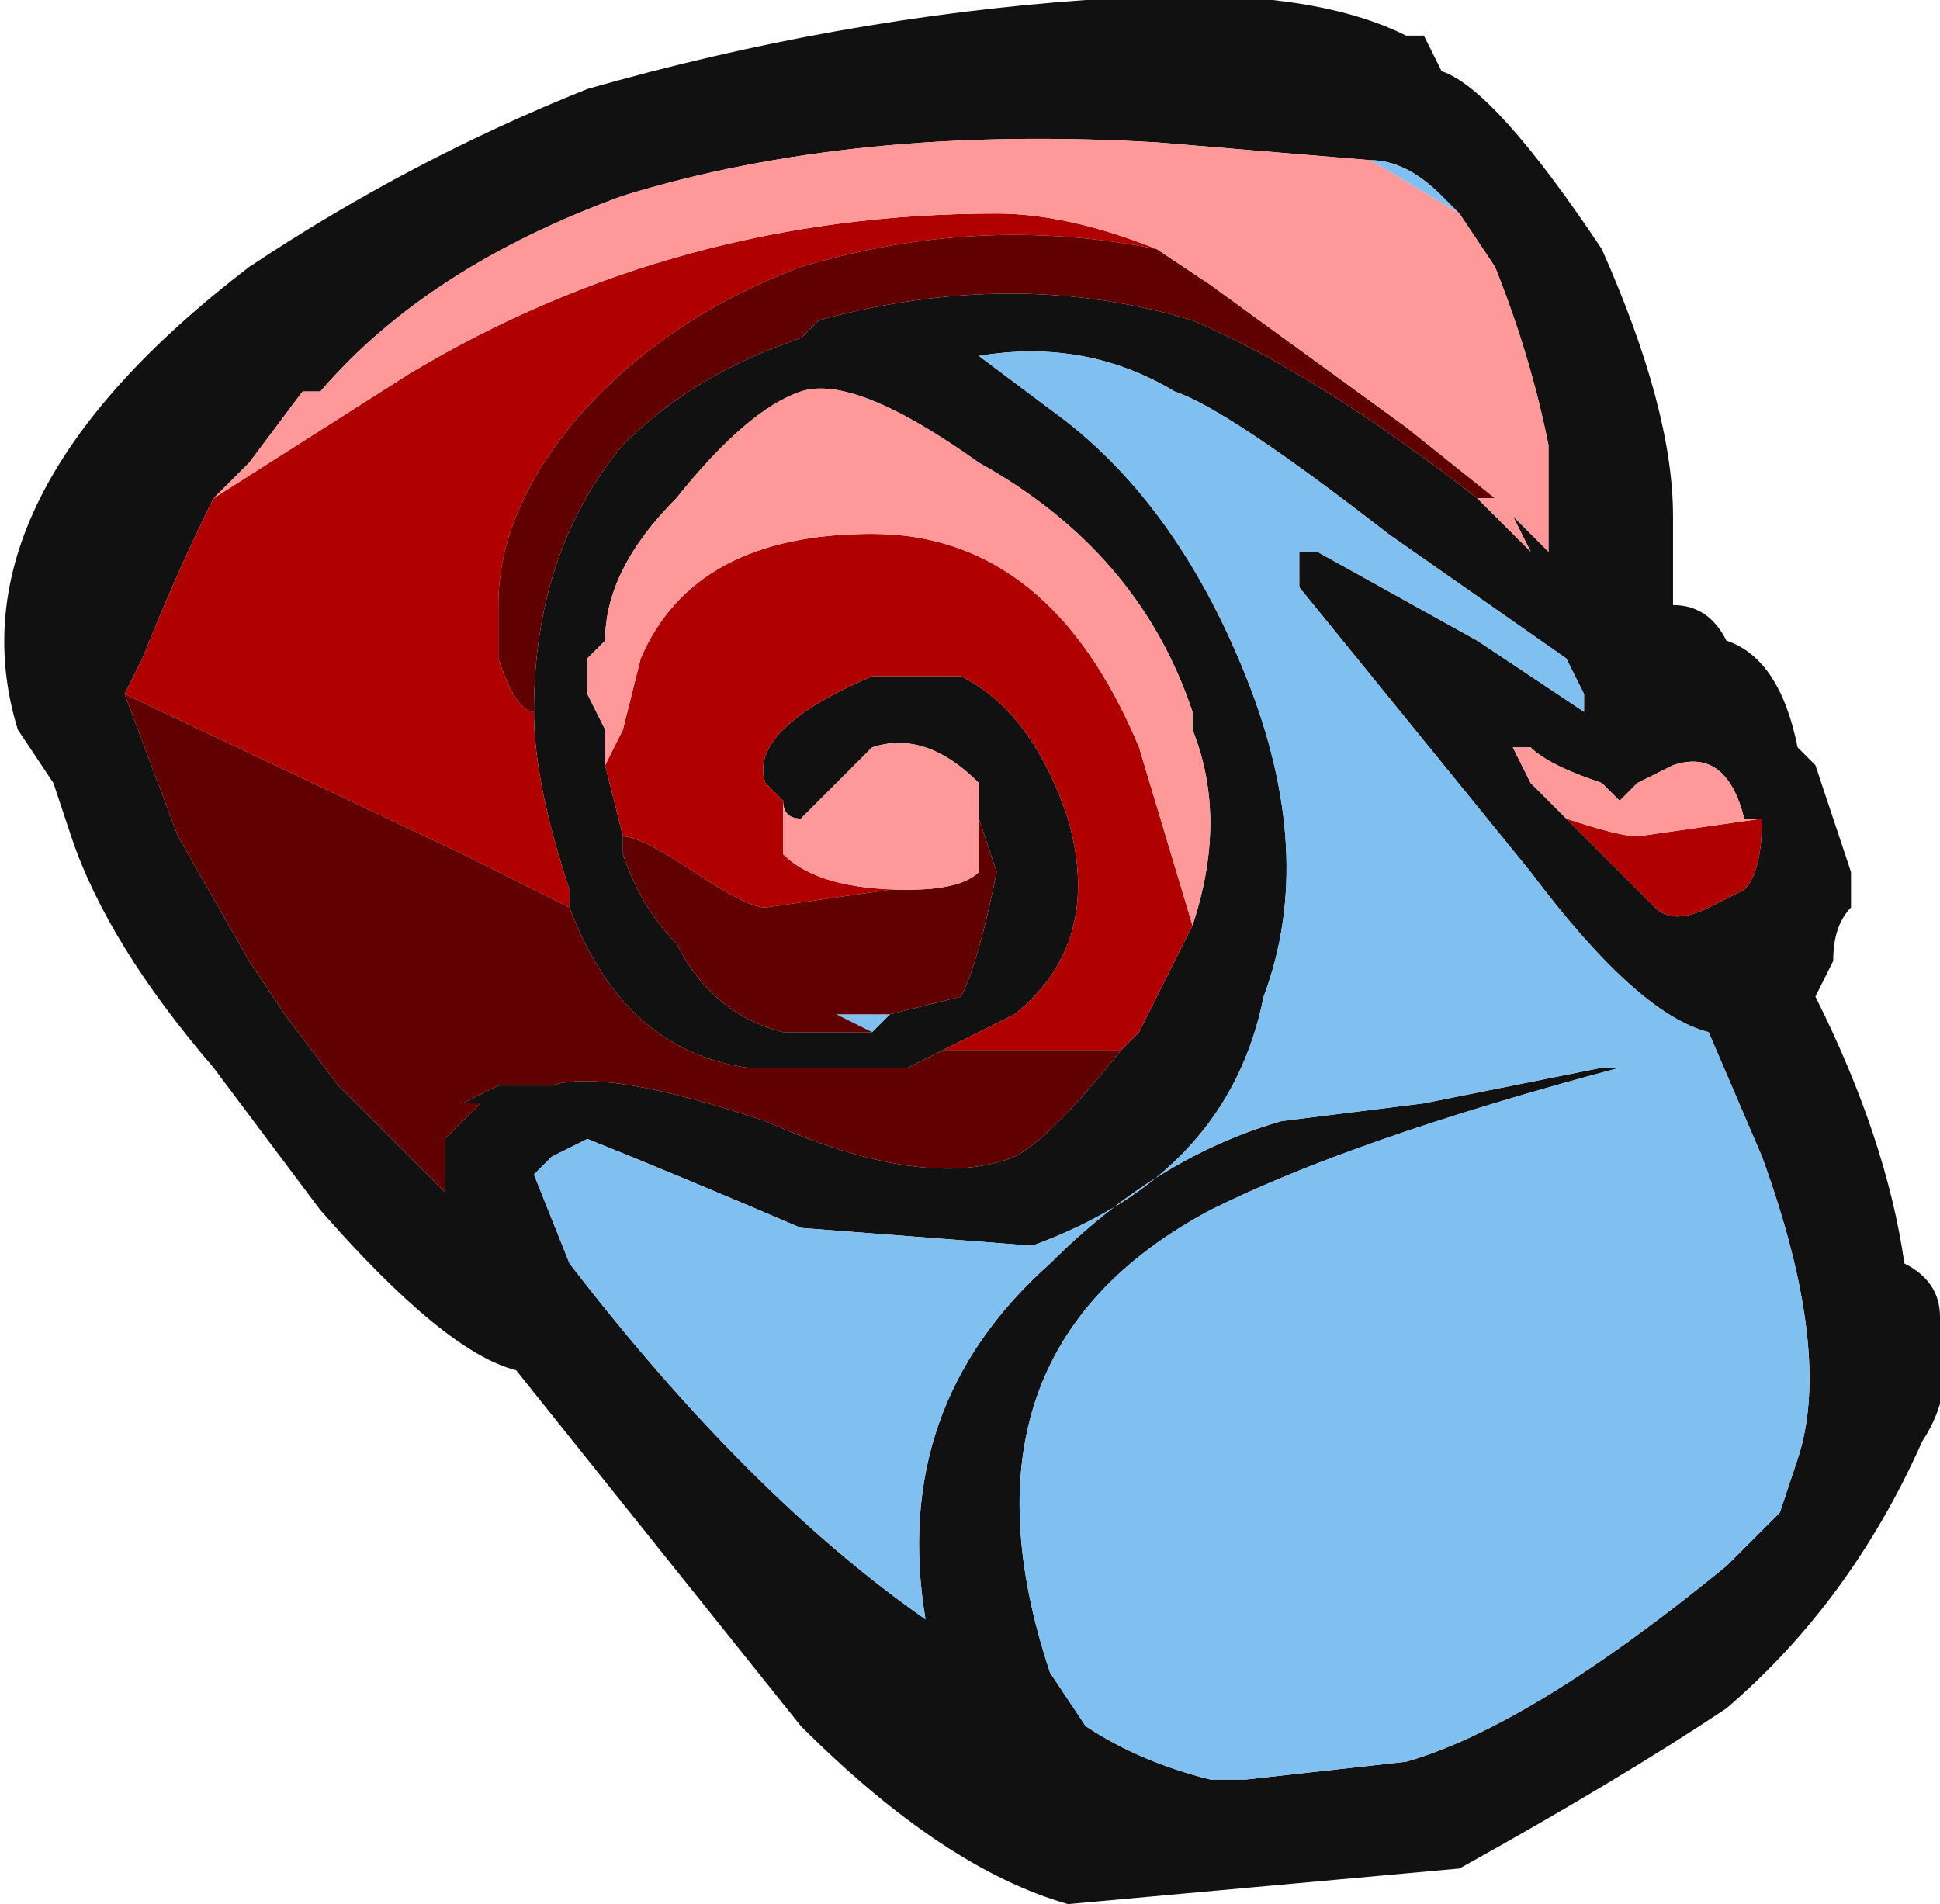 <?xml version="1.0" encoding="UTF-8" standalone="no"?>
<svg xmlns:ffdec="https://www.free-decompiler.com/flash" xmlns:xlink="http://www.w3.org/1999/xlink" ffdec:objectType="frame" height="37.45px" width="38.15px" xmlns="http://www.w3.org/2000/svg">
  <g transform="matrix(1.0, 0.0, 0.0, 1.0, 19.25, 19.95)">
    <use ffdec:characterId="2492" height="5.35" transform="matrix(7.0, 0.0, 0.0, 7.0, -19.25, -19.95)" width="5.45" xlink:href="#shape0"/>
  </g>
  <defs>
    <g id="shape0" transform="matrix(1.0, 0.0, 0.0, 1.0, 2.75, 2.85)">
      <path d="M1.2 -2.75 L1.25 -2.75 1.3 -2.65 Q1.45 -2.6 1.75 -2.15 1.95 -1.7 1.95 -1.4 L1.95 -1.15 Q2.05 -1.15 2.1 -1.05 2.25 -1.0 2.3 -0.75 L2.35 -0.7 2.45 -0.4 2.45 -0.3 Q2.4 -0.25 2.4 -0.15 L2.35 -0.05 Q2.55 0.35 2.6 0.7 2.7 0.75 2.7 0.85 2.75 1.05 2.65 1.2 2.45 1.65 2.1 1.95 1.8 2.15 1.35 2.4 L0.25 2.5 Q-0.1 2.4 -0.5 2.0 L-1.3 1.0 Q-1.5 0.95 -1.85 0.55 L-2.15 0.15 Q-2.45 -0.2 -2.55 -0.5 L-2.6 -0.65 -2.7 -0.8 Q-2.9 -1.45 -2.05 -2.1 -1.6 -2.4 -1.1 -2.6 -0.4 -2.8 0.3 -2.85 0.9 -2.9 1.2 -2.75 M-1.25 -0.85 Q-1.25 -1.3 -1.0 -1.6 -0.8 -1.8 -0.5 -1.9 L-0.45 -1.95 Q0.1 -2.1 0.6 -1.95 0.95 -1.8 1.4 -1.45 L1.55 -1.3 1.5 -1.4 1.6 -1.3 1.6 -1.6 Q1.55 -1.85 1.45 -2.1 L1.35 -2.25 1.3 -2.3 Q1.2 -2.4 1.1 -2.4 L0.5 -2.45 Q-0.35 -2.5 -1.0 -2.3 -1.55 -2.1 -1.85 -1.75 L-1.9 -1.75 -2.05 -1.55 -2.15 -1.45 Q-2.25 -1.25 -2.35 -1.0 L-2.4 -0.9 -2.25 -0.5 -2.05 -0.15 -1.95 0.0 -1.8 0.2 -1.5 0.5 -1.5 0.35 -1.4 0.25 -1.45 0.25 -1.35 0.2 -1.2 0.2 Q-1.05 0.15 -0.6 0.3 -0.15 0.5 0.1 0.4 0.2 0.35 0.4 0.1 L0.45 0.05 0.6 -0.25 Q0.7 -0.55 0.6 -0.8 L0.6 -0.85 Q0.45 -1.3 0.0 -1.55 -0.35 -1.8 -0.5 -1.75 -0.65 -1.7 -0.85 -1.45 -1.05 -1.25 -1.05 -1.05 L-1.1 -1.0 -1.1 -0.9 -1.05 -0.8 -1.05 -0.7 -1.0 -0.5 -1.0 -0.45 Q-0.95 -0.3 -0.85 -0.2 -0.75 0.0 -0.55 0.05 L-0.3 0.05 -0.25 0.0 -0.05 -0.05 Q0.0 -0.15 0.05 -0.4 L0.0 -0.55 0.0 -0.6 0.0 -0.65 Q-0.15 -0.8 -0.3 -0.75 L-0.5 -0.55 Q-0.55 -0.55 -0.55 -0.6 L-0.6 -0.65 Q-0.65 -0.8 -0.3 -0.95 L-0.05 -0.95 Q0.15 -0.85 0.25 -0.55 0.35 -0.2 0.1 0.0 L-0.1 0.1 -0.2 0.15 -0.65 0.15 Q-1.0 0.1 -1.15 -0.3 L-1.15 -0.35 Q-1.25 -0.65 -1.25 -0.85 M1.4 -1.05 L1.7 -0.85 1.7 -0.9 1.65 -1.0 1.15 -1.35 Q0.7 -1.7 0.55 -1.75 0.3 -1.9 0.0 -1.85 L0.2 -1.7 Q0.55 -1.45 0.75 -0.95 0.95 -0.45 0.8 -0.05 0.7 0.45 0.15 0.65 L-0.5 0.6 Q-0.85 0.45 -1.1 0.35 L-1.2 0.4 -1.25 0.45 -1.15 0.7 Q-0.65 1.35 -0.15 1.7 -0.25 1.1 0.2 0.7 0.5 0.4 0.85 0.3 L1.25 0.25 1.75 0.15 1.8 0.15 Q1.05 0.35 0.65 0.55 -0.1 0.95 0.2 1.85 L0.3 2.0 Q0.45 2.1 0.65 2.15 L0.75 2.15 1.2 2.1 Q1.55 2.0 2.1 1.55 L2.25 1.4 2.3 1.25 Q2.4 0.95 2.2 0.4 L2.05 0.05 Q1.85 0.0 1.55 -0.4 L0.9 -1.2 0.9 -1.3 0.95 -1.3 1.4 -1.05 M2.2 -0.55 L2.15 -0.55 Q2.1 -0.75 1.95 -0.7 L1.85 -0.65 1.8 -0.6 1.75 -0.65 Q1.6 -0.7 1.55 -0.75 L1.5 -0.75 1.55 -0.65 1.65 -0.55 1.9 -0.3 1.9 -0.3 Q1.95 -0.25 2.05 -0.3 L2.15 -0.35 Q2.2 -0.4 2.2 -0.55" fill="#111111" fill-rule="evenodd" stroke="none"/>
      <path d="M0.5 -2.15 Q0.0 -2.25 -0.5 -2.1 -0.9 -1.95 -1.15 -1.65 -1.35 -1.4 -1.35 -1.15 L-1.35 -1.0 Q-1.3 -0.85 -1.25 -0.85 -1.25 -0.65 -1.15 -0.35 L-1.15 -0.3 -1.45 -0.45 -2.4 -0.9 -2.35 -1.0 Q-2.25 -1.25 -2.15 -1.45 L-1.6 -1.8 Q-0.85 -2.25 0.05 -2.25 0.25 -2.25 0.5 -2.15 M-0.2 -0.35 L-0.25 -0.35 -0.6 -0.3 Q-0.65 -0.3 -0.8 -0.4 -0.95 -0.5 -1.0 -0.5 L-1.05 -0.7 -1.0 -0.8 -0.95 -1.0 Q-0.8 -1.35 -0.3 -1.35 0.2 -1.35 0.45 -0.75 L0.6 -0.25 0.45 0.05 0.4 0.1 -0.1 0.1 0.1 0.0 Q0.35 -0.2 0.25 -0.55 0.15 -0.85 -0.05 -0.95 L-0.3 -0.95 Q-0.65 -0.8 -0.6 -0.65 L-0.55 -0.6 -0.55 -0.45 Q-0.45 -0.35 -0.2 -0.35 M2.2 -0.55 Q2.2 -0.4 2.15 -0.35 L2.05 -0.3 Q1.95 -0.25 1.9 -0.3 L1.9 -0.3 1.65 -0.55 Q1.8 -0.5 1.85 -0.5 L2.2 -0.55" fill="#b00000" fill-rule="evenodd" stroke="none"/>
      <path d="M1.35 -2.25 L1.1 -2.4 Q1.2 -2.4 1.3 -2.3 L1.35 -2.25 M1.4 -1.05 L0.95 -1.3 0.9 -1.3 0.9 -1.2 1.55 -0.4 Q1.85 0.0 2.05 0.05 L2.2 0.4 Q2.4 0.95 2.3 1.25 L2.25 1.4 2.1 1.55 Q1.55 2.0 1.2 2.1 L0.75 2.15 0.65 2.15 Q0.45 2.1 0.3 2.0 L0.2 1.85 Q-0.1 0.95 0.65 0.55 1.05 0.35 1.8 0.15 L1.75 0.15 1.25 0.25 0.85 0.3 Q0.5 0.4 0.2 0.7 -0.25 1.1 -0.15 1.7 -0.65 1.35 -1.15 0.7 L-1.25 0.45 -1.2 0.4 -1.1 0.35 Q-0.85 0.45 -0.5 0.6 L0.15 0.65 Q0.7 0.45 0.8 -0.05 0.95 -0.45 0.75 -0.95 0.55 -1.45 0.2 -1.7 L0.0 -1.85 Q0.3 -1.9 0.55 -1.75 0.7 -1.7 1.15 -1.35 L1.65 -1.0 1.7 -0.9 1.7 -0.85 1.4 -1.05 M-0.3 0.05 L-0.4 0.0 -0.25 0.0 -0.3 0.05 M0.0 -0.55 L0.0 -0.6 0.0 -0.55" fill="#80c0f0" fill-rule="evenodd" stroke="none"/>
      <path d="M0.5 -2.15 L0.65 -2.05 1.2 -1.65 1.45 -1.45 1.4 -1.45 Q0.95 -1.8 0.6 -1.95 0.1 -2.1 -0.45 -1.95 L-0.5 -1.9 Q-0.8 -1.8 -1.0 -1.6 -1.25 -1.3 -1.25 -0.85 -1.3 -0.85 -1.35 -1.0 L-1.35 -1.15 Q-1.35 -1.4 -1.15 -1.65 -0.9 -1.95 -0.5 -2.1 0.0 -2.25 0.5 -2.15 M0.0 -0.55 L0.05 -0.4 Q0.0 -0.15 -0.05 -0.05 L-0.25 0.0 -0.4 0.0 -0.3 0.05 -0.55 0.05 Q-0.75 0.0 -0.85 -0.2 -0.95 -0.3 -1.0 -0.45 L-1.0 -0.5 Q-0.95 -0.5 -0.8 -0.4 -0.65 -0.3 -0.6 -0.3 L-0.25 -0.35 -0.2 -0.35 Q-0.05 -0.35 0.0 -0.4 L0.0 -0.55 M0.4 0.1 Q0.2 0.35 0.1 0.4 -0.15 0.5 -0.6 0.3 -1.05 0.15 -1.2 0.2 L-1.35 0.2 -1.45 0.25 -1.4 0.25 -1.5 0.35 -1.5 0.5 -1.8 0.2 -1.95 0.0 -2.05 -0.15 -2.25 -0.5 -2.4 -0.9 -1.45 -0.45 -1.15 -0.3 Q-1.0 0.1 -0.65 0.15 L-0.2 0.15 -0.1 0.1 0.4 0.1" fill="#600000" fill-rule="evenodd" stroke="none"/>
      <path d="M1.4 -1.45 L1.45 -1.45 1.2 -1.65 0.65 -2.05 0.5 -2.15 Q0.25 -2.25 0.05 -2.25 -0.85 -2.25 -1.6 -1.8 L-2.15 -1.45 -2.05 -1.55 -1.9 -1.75 -1.85 -1.75 Q-1.55 -2.1 -1.0 -2.3 -0.35 -2.5 0.5 -2.45 L1.1 -2.4 1.35 -2.25 1.45 -2.1 Q1.55 -1.85 1.6 -1.6 L1.6 -1.3 1.5 -1.4 1.55 -1.3 1.4 -1.45 M0.0 -0.55 L0.0 -0.4 Q-0.05 -0.35 -0.2 -0.35 -0.45 -0.35 -0.55 -0.45 L-0.55 -0.6 Q-0.55 -0.55 -0.5 -0.55 L-0.3 -0.75 Q-0.15 -0.8 0.0 -0.65 L0.0 -0.6 0.0 -0.55 M-1.05 -0.7 L-1.05 -0.8 -1.1 -0.9 -1.1 -1.0 -1.05 -1.05 Q-1.05 -1.25 -0.85 -1.45 -0.65 -1.7 -0.5 -1.75 -0.35 -1.8 0.0 -1.55 0.45 -1.3 0.6 -0.85 L0.6 -0.8 Q0.7 -0.55 0.6 -0.25 L0.45 -0.75 Q0.2 -1.35 -0.3 -1.35 -0.8 -1.35 -0.95 -1.0 L-1.0 -0.8 -1.05 -0.7 M1.65 -0.55 L1.55 -0.65 1.5 -0.75 1.55 -0.75 Q1.6 -0.7 1.75 -0.65 L1.8 -0.6 1.85 -0.65 1.95 -0.7 Q2.1 -0.75 2.15 -0.55 L2.2 -0.55 1.85 -0.5 Q1.8 -0.5 1.65 -0.55" fill="#ff9999" fill-rule="evenodd" stroke="none"/>
    </g>
  </defs>
</svg>

